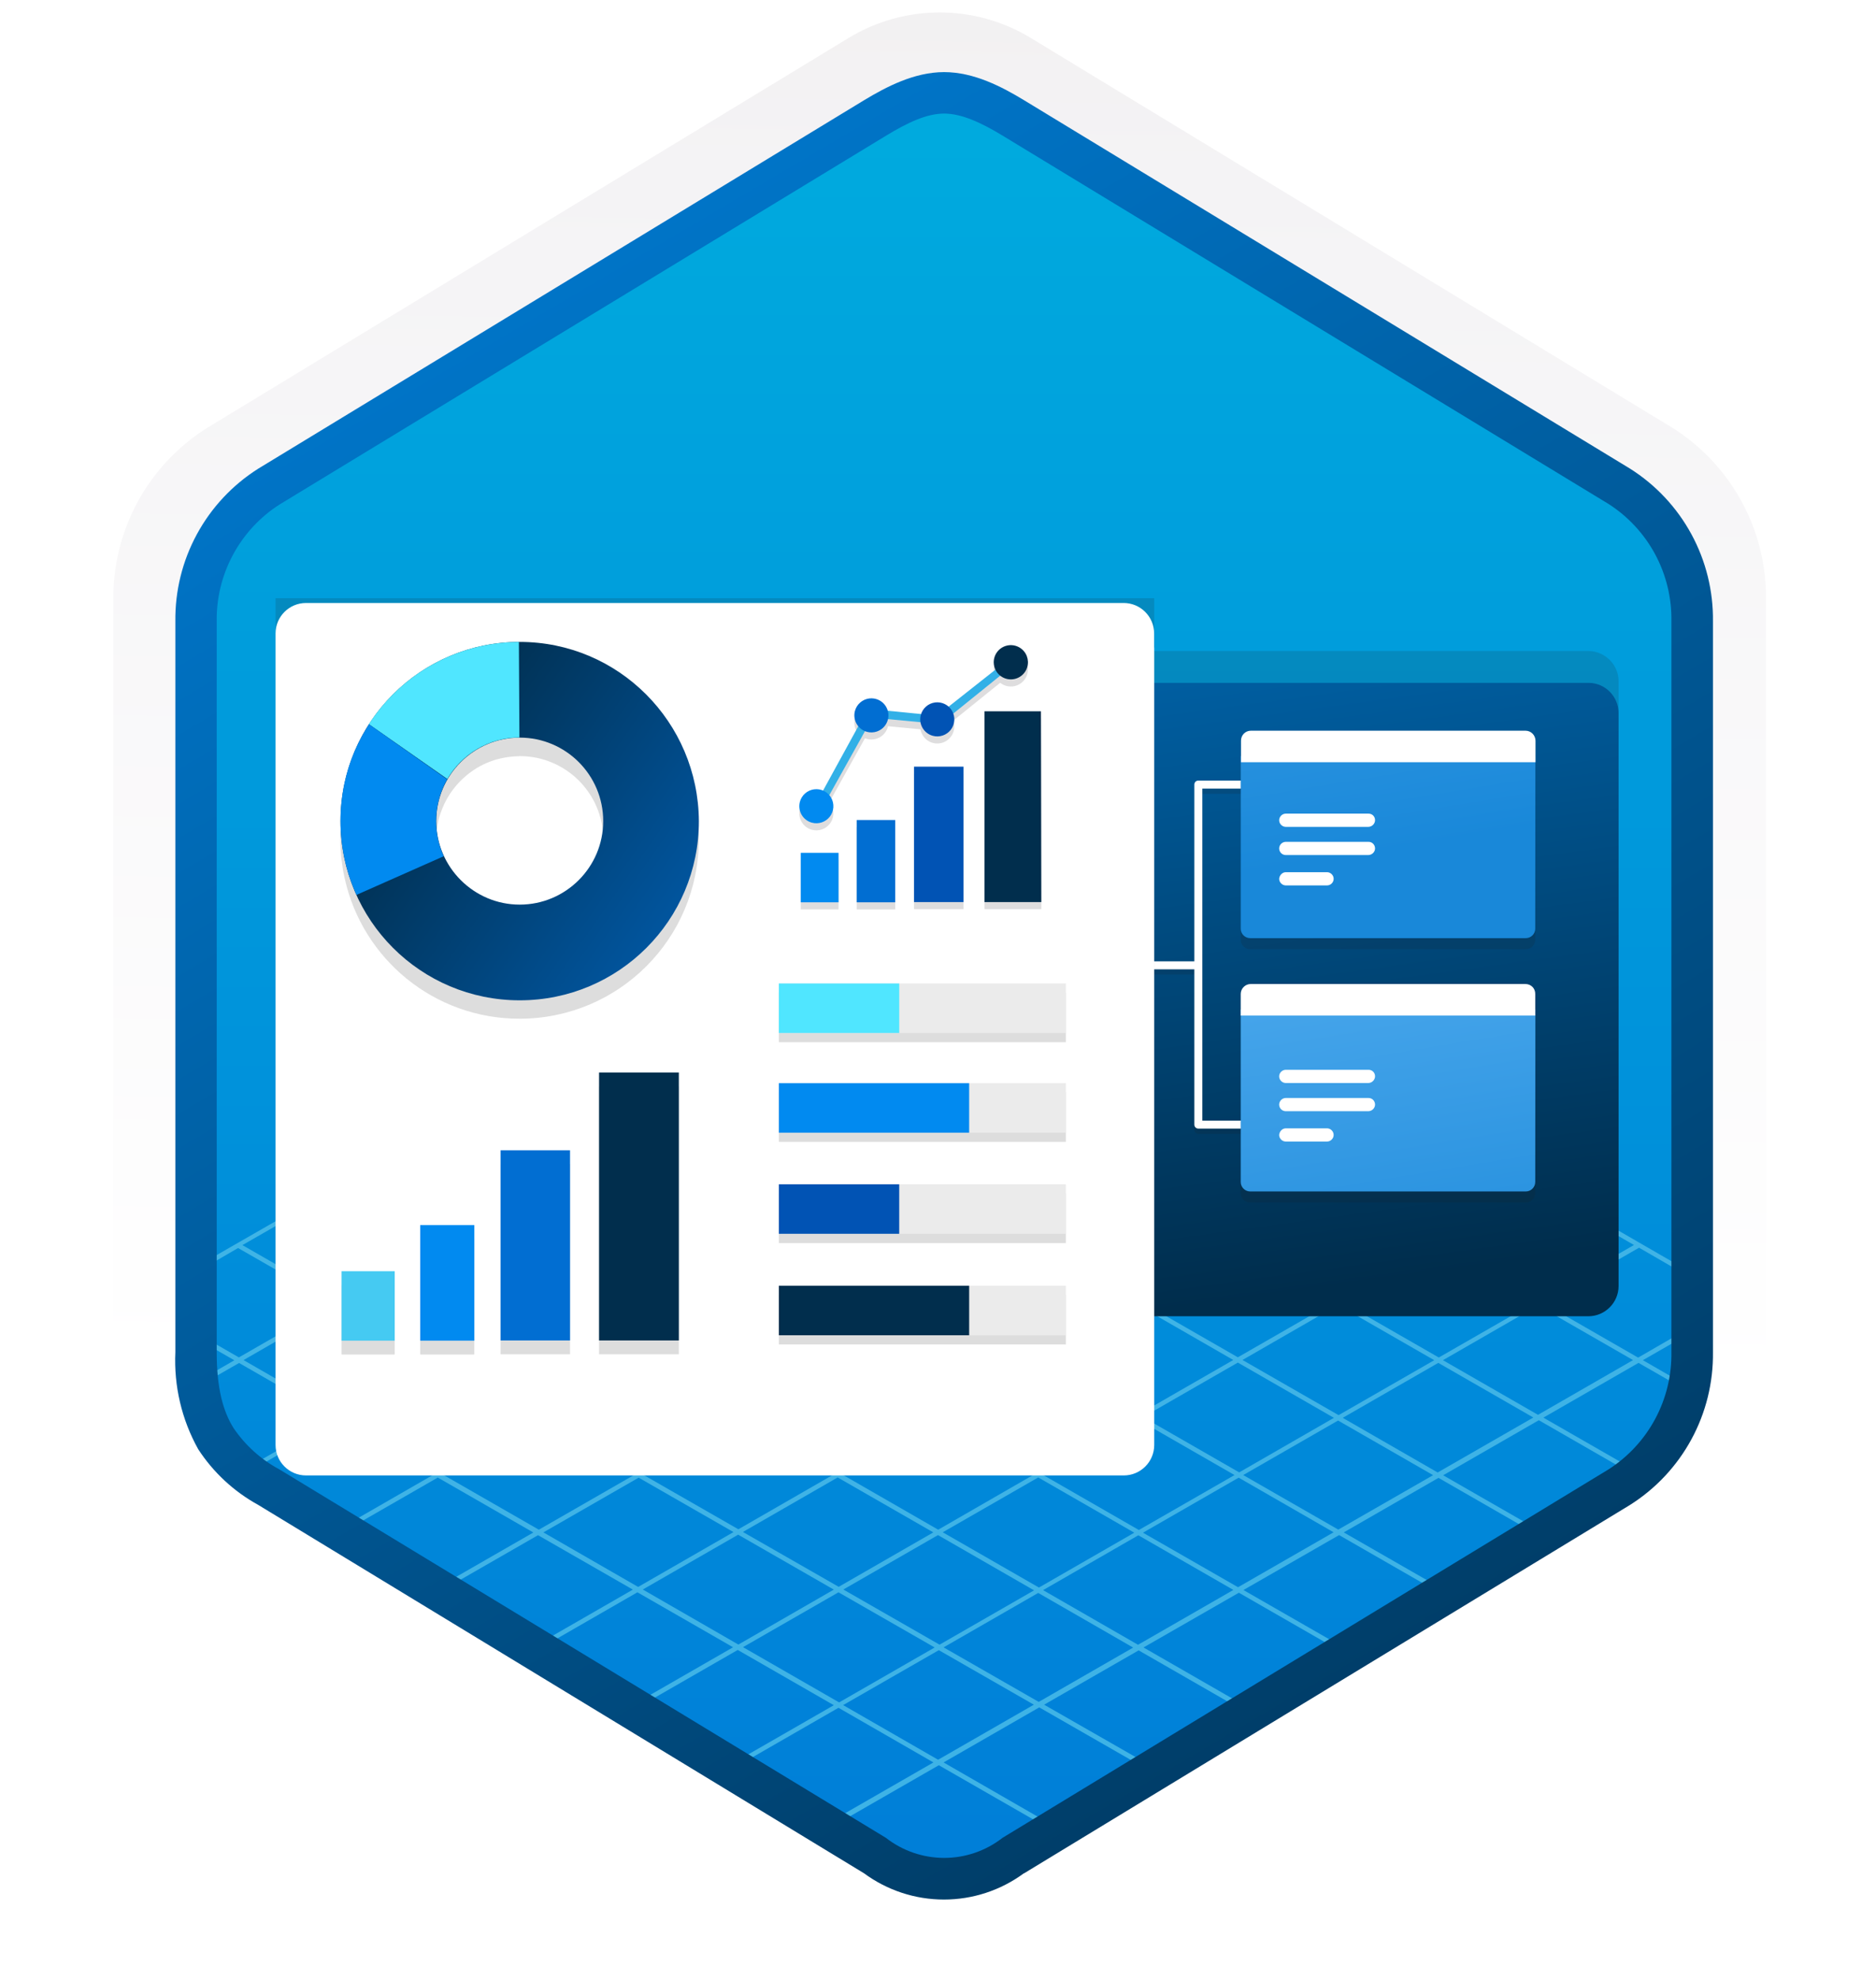 <svg width="181" height="191" viewBox="0 0 181 191" fill="none" xmlns="http://www.w3.org/2000/svg">
<path d="M90.659 189.204C93.741 189.199 96.761 188.344 99.389 186.734L161.389 149.074C164.176 147.314 166.466 144.87 168.042 141.975C169.617 139.08 170.425 135.83 170.389 132.534V57.824C170.422 54.529 169.613 51.279 168.038 48.385C166.463 45.49 164.174 43.046 161.389 41.284L99.389 3.624C96.755 2.038 93.738 1.201 90.664 1.201C87.59 1.201 84.573 2.038 81.939 3.624L19.939 41.304C17.153 43.064 14.863 45.508 13.288 48.403C11.712 51.298 10.904 54.548 10.939 57.844V132.544C10.921 135.327 11.495 138.081 12.624 140.625C13.754 143.168 15.412 145.442 17.489 147.294V147.294L81.899 186.724C84.536 188.339 87.567 189.197 90.659 189.204V189.204ZM91.309 8.204C93.309 8.204 95.739 9.414 97.449 10.464L158.209 47.654C161.959 49.934 164.079 56.534 164.079 61.284L163.449 132.584C163.449 137.334 160.249 141.584 156.449 143.884L96.049 180.264C92.619 182.354 89.829 182.354 86.389 180.264L25.179 143.794C21.429 141.514 18.409 137.314 18.409 132.584V58.894C18.441 56.528 19.049 54.206 20.182 52.129C21.315 50.051 22.937 48.282 24.909 46.974L85.489 10.414C87.239 9.374 89.359 8.154 91.309 8.154V8.204Z" fill="url(#paint0_linear_807_9319)"/>
<path fill-rule="evenodd" clip-rule="evenodd" d="M98.559 11.735C96.186 10.265 93.45 9.486 90.659 9.486C87.868 9.486 85.132 10.265 82.759 11.735L26.629 46.065C24.102 47.676 22.029 49.906 20.607 52.544C19.184 55.181 18.458 58.138 18.499 61.135V129.235C18.459 132.231 19.185 135.188 20.608 137.825C22.031 140.462 24.103 142.693 26.629 144.305L82.759 178.635C85.132 180.105 87.868 180.884 90.659 180.884C93.45 180.884 96.186 180.105 98.559 178.635L154.689 144.305C157.214 142.691 159.285 140.461 160.708 137.824C162.13 135.187 162.857 132.231 162.819 129.235V61.135C162.857 58.139 162.13 55.183 160.708 52.546C159.285 49.909 157.214 47.678 154.689 46.065L98.559 11.735Z" fill="url(#paint1_linear_807_9319)"/>
<path d="M22.969 120.385L32.199 125.675L23.049 130.935L18.449 128.295V128.825L22.609 131.214L18.929 133.334L19.069 133.765L23.069 131.474L32.259 136.755L23.139 141.995L21.489 141.045L21.699 141.675L90.209 181.275L90.639 180.984L81.309 175.604L90.579 170.275L99.779 175.555L100.189 175.275L91.039 170.005L100.269 164.695L109.629 170.065L109.859 169.655L100.739 164.435L109.859 159.195L119.099 164.505L119.429 164.145L110.329 158.915L119.529 153.635L128.719 158.915L129.259 158.705L119.969 153.375L129.199 148.075L138.339 153.325L138.879 153.115L129.649 147.815L138.789 142.555L147.939 147.815L148.469 147.604L139.239 142.305L148.469 136.995L157.559 142.224L158.089 142.015L148.909 136.745L158.089 131.464L162.779 134.155V133.665L158.509 131.205L163.049 128.594V128.065L158.049 130.955L148.879 125.685L158.139 120.354L163.319 123.354V122.844L120.019 97.844L100.759 86.725L100.569 86.654L91.179 81.234L90.749 80.955L18.969 122.175V122.714L22.969 120.385ZM23.499 131.195L32.639 125.925L41.859 131.214L32.689 136.484L23.499 131.195ZM81.329 131.195L90.559 125.895L99.699 131.135L90.469 136.445L81.329 131.195ZM90.029 136.705L80.819 141.995L71.679 136.745L80.889 131.455L90.029 136.705ZM91.029 125.635L100.179 120.375L109.309 125.625L100.159 130.885L91.029 125.635ZM90.579 125.375L81.349 120.075L90.509 114.815L99.739 120.115L90.579 125.375ZM90.139 125.635L80.909 130.935L71.679 125.635L80.909 120.334L90.139 125.635ZM80.459 131.195L71.249 136.484L62.019 131.185L71.229 125.895L80.459 131.195ZM70.789 136.755L61.639 142.015L52.399 136.714L61.559 131.445L70.789 136.755ZM71.239 137.005L80.379 142.255L71.239 147.515L62.079 142.265L71.239 137.005ZM80.819 142.515L90.049 147.815L80.919 153.065L71.679 147.775L80.819 142.515ZM81.289 142.245L90.489 136.955L99.719 142.255L90.519 147.555L81.289 142.245ZM90.939 136.705L100.159 131.395L109.389 136.695L100.169 142.005L90.939 136.705ZM100.609 131.135L109.759 125.875L118.989 131.185L109.839 136.445L100.609 131.135ZM110.199 125.625L119.429 120.315L128.659 125.625L119.429 130.925L110.199 125.625ZM109.759 125.365L100.629 120.115L109.859 114.815L118.979 120.065L109.759 125.365ZM100.179 119.865L90.949 114.555L100.179 109.255L109.409 114.555L100.179 119.865ZM90.509 114.305L81.349 109.035L90.579 103.734L99.739 108.995L90.509 114.305ZM90.059 114.555L80.909 119.825L71.739 114.555L80.899 109.295L90.059 114.555ZM80.459 120.075L71.229 125.375L62.069 120.115L71.299 114.815L80.459 120.075ZM70.789 125.635L61.569 130.935L52.409 125.665L61.619 120.375L70.789 125.635ZM61.119 131.195L51.949 136.455L42.779 131.195L51.969 125.895L61.119 131.195ZM51.489 136.724L42.319 141.995L33.159 136.724L42.319 131.464L51.489 136.724ZM51.939 136.974L61.179 142.275L51.989 147.555L42.759 142.255L51.939 136.974ZM61.619 142.535L70.769 147.785L61.569 153.075L52.429 147.815L61.619 142.535ZM71.219 148.035L80.449 153.334L71.239 158.635L62.019 153.325L71.219 148.035ZM80.899 153.594L90.179 158.915L80.959 164.214L71.689 158.885L80.899 153.594ZM81.369 153.325L90.499 148.075L99.769 153.405L90.649 158.645L81.369 153.325ZM90.959 147.805L100.169 142.515L109.439 147.844L100.239 153.135L90.959 147.805ZM100.609 142.255L109.839 136.955L119.109 142.285L109.879 147.584L100.609 142.255ZM110.279 136.695L119.429 131.435L128.699 136.765L119.559 142.025L110.279 136.695ZM119.879 131.185L129.099 125.875L138.379 131.205L129.149 136.505L119.879 131.185ZM129.549 125.625L138.719 120.344L147.999 125.675L138.819 130.945L129.549 125.625ZM129.099 125.365L119.879 120.065L129.049 114.785L138.279 120.094L129.099 125.365ZM119.429 119.805L110.299 114.555L119.469 109.285L128.599 114.535L119.429 119.805ZM109.859 114.305L100.629 108.995L109.799 103.734L119.029 109.035L109.859 114.305ZM100.179 108.745L91.019 103.474L100.189 98.215L109.349 103.474L100.179 108.745ZM90.579 103.224L81.309 97.894L90.459 92.624L99.739 97.955L90.579 103.224ZM90.129 103.474L80.899 108.785L71.649 103.464L80.869 98.154L90.129 103.474ZM80.459 109.035L71.299 114.305L62.059 108.995L71.209 103.724L80.459 109.035ZM70.849 114.555L61.619 119.854L52.389 114.555L61.609 109.245L70.849 114.555ZM61.179 120.115L51.959 125.415L42.739 120.115L51.949 114.815L61.179 120.115ZM51.509 125.675L42.339 130.945L33.119 125.655L42.289 120.375L51.509 125.675ZM23.509 142.245L32.629 137.005L41.789 142.265L32.649 147.525L23.509 142.245ZM33.089 147.785L42.239 142.525L51.459 147.825L42.289 153.094L33.089 147.785ZM42.739 153.354L51.909 148.084L61.059 153.334L51.859 158.625L42.739 153.354ZM52.309 158.885L61.499 153.594L70.729 158.895L61.509 164.195L52.309 158.885ZM61.959 164.455L71.179 159.155L80.449 164.484L71.209 169.795L61.959 164.455ZM80.789 175.334L71.649 170.055L80.899 164.734L90.059 170.005L80.789 175.334ZM90.509 169.745L81.349 164.474L90.579 159.175L99.749 164.435L90.509 169.745ZM100.219 164.165L91.039 158.905L100.169 153.655L109.329 158.925L100.219 164.165ZM109.799 158.655L100.639 153.385L109.829 148.094L118.999 153.365L109.799 158.655ZM119.449 153.104L110.279 147.844L119.509 142.535L128.669 147.805L119.449 153.104ZM129.119 147.545L119.949 142.285L129.099 137.025L138.269 142.295L129.119 147.545ZM138.709 142.035L129.549 136.765L138.769 131.464L147.939 136.734L138.709 142.035ZM157.559 131.195L148.389 136.474L139.219 131.205L148.389 125.925L157.559 131.195ZM157.649 120.094L148.389 125.415L139.119 120.084L148.399 114.745L157.649 120.094ZM147.959 114.495L138.669 119.834L129.439 114.535L138.749 109.175L147.959 114.495ZM138.309 108.925L128.999 114.275L119.869 109.035L129.209 103.665L138.309 108.925ZM128.759 103.405L119.419 108.775L110.189 103.474L119.559 98.094L128.759 103.405ZM119.109 97.835L109.749 103.214L100.579 97.955L109.969 92.565L119.109 97.835ZM109.529 92.305L100.139 97.695L90.859 92.374L100.259 86.955L109.529 92.305ZM90.719 81.445L99.819 86.695L90.409 92.115L81.269 86.865L90.719 81.445ZM80.829 87.124L89.969 92.374L80.819 97.644L71.669 92.385L80.829 87.124ZM71.219 92.635L80.369 97.894L71.149 103.205L61.989 97.945L71.219 92.635ZM61.539 98.195L70.709 103.464L61.559 108.734L52.379 103.464L61.539 98.195ZM51.939 103.714L61.109 108.995L51.899 114.295L42.699 109.015L51.939 103.714ZM42.259 109.275L51.449 114.555L42.239 119.854L33.039 114.575L42.259 109.275ZM32.589 114.825L41.789 120.115L32.619 125.405L23.389 120.104L32.589 114.825Z" fill="url(#paint2_linear_807_9319)"/>
<path fill-rule="evenodd" clip-rule="evenodd" d="M91.089 10.955C92.769 10.955 94.659 11.825 96.719 13.075L155.199 48.614C157.091 49.828 158.641 51.505 159.702 53.486C160.763 55.467 161.299 57.687 161.259 59.935V130.415C161.298 132.662 160.761 134.881 159.701 136.862C158.64 138.844 157.09 140.521 155.199 141.734L96.729 177.275C95.121 178.531 93.14 179.214 91.099 179.214C89.058 179.214 87.076 178.531 85.469 177.275L26.969 141.745C25.186 140.791 23.663 139.418 22.529 137.745C21.529 136.145 20.909 133.924 20.909 130.464V59.984C20.869 57.737 21.405 55.517 22.466 53.536C23.527 51.555 25.077 49.877 26.969 48.665L85.429 13.124C87.539 11.835 89.399 10.955 91.089 10.955ZM98.799 180.705L157.269 145.165C159.752 143.597 161.79 141.418 163.191 138.838C164.592 136.257 165.307 133.36 165.269 130.425V59.945C165.307 57.009 164.592 54.112 163.191 51.531C161.79 48.951 159.752 46.773 157.269 45.205L98.799 9.665C96.689 8.385 93.979 6.955 91.089 6.955C88.199 6.955 85.479 8.395 83.389 9.655L24.919 45.205C22.436 46.773 20.398 48.951 18.997 51.531C17.596 54.112 16.881 57.009 16.919 59.945V130.425C16.767 133.689 17.529 136.93 19.119 139.785C20.574 142.023 22.56 143.868 24.899 145.155L83.359 180.695C85.594 182.342 88.297 183.231 91.074 183.231C93.851 183.231 96.554 182.342 98.789 180.695L98.799 180.705Z" fill="url(#paint3_linear_807_9319)"/>
<path opacity="0.15" d="M156.164 65.714V120.987C156.164 122.594 154.853 123.905 153.246 123.905H74.676C73.069 123.893 71.758 122.594 71.758 121V65.714C71.758 64.107 73.069 62.796 74.676 62.796H153.271C154.866 62.822 156.164 64.12 156.164 65.714Z" fill="#1F1D20"/>
<g filter="url(#filter0_d_807_9319)">
<path d="M156.164 64.788V120.048C156.164 121.655 154.853 122.966 153.246 122.966H74.676C73.069 122.966 71.758 121.655 71.758 120.048V64.788C71.758 63.181 73.069 61.87 74.676 61.87H153.271C154.866 61.87 156.164 63.181 156.164 64.788Z" fill="url(#paint4_linear_807_9319)"/>
</g>
<path opacity="0.15" d="M109.553 93.231H115.231V76.182C115.231 75.963 115.399 75.796 115.617 75.796H123.113C123.331 75.796 123.498 75.963 123.498 76.182C123.498 76.401 123.331 76.568 123.113 76.568H116.003V108.595H123.126C123.344 108.595 123.511 108.762 123.511 108.98C123.511 109.199 123.344 109.366 123.126 109.366H115.617C115.399 109.366 115.231 109.199 115.231 108.98V94.002H109.553V93.231Z" fill="#1F1D20"/>
<path d="M109.49 92.73H115.231V75.681C115.231 75.463 115.399 75.295 115.617 75.295H123.113C123.331 75.295 123.498 75.463 123.498 75.681C123.498 75.9 123.331 76.067 123.113 76.067H116.003V108.094H123.126C123.344 108.094 123.511 108.261 123.511 108.479C123.511 108.698 123.344 108.865 123.126 108.865H115.617C115.399 108.865 115.231 108.698 115.231 108.479V93.501H109.49V92.73Z" fill="white"/>
<path opacity="0.15" d="M148.136 98.444H119.708V115.085C119.708 115.592 120.124 115.995 120.619 115.995H147.213C147.72 115.995 148.123 115.579 148.123 115.085L148.136 98.444Z" fill="#1F1D20"/>
<path d="M148.136 97.377H119.708V114.017C119.708 114.525 120.124 114.928 120.619 114.928H147.213C147.72 114.928 148.123 114.512 148.123 114.017L148.136 97.377Z" fill="url(#paint5_linear_807_9319)"/>
<path d="M147.173 94.918H120.671C120.15 94.918 119.708 95.347 119.708 95.88V97.962H148.123V95.88C148.136 95.347 147.72 94.918 147.173 94.918Z" fill="white"/>
<path d="M132.042 103.192H124.054C123.715 103.192 123.416 103.478 123.416 103.829C123.416 104.168 123.702 104.467 124.054 104.467H132.029C132.393 104.454 132.667 104.155 132.667 103.816C132.667 103.465 132.393 103.192 132.042 103.192Z" fill="white"/>
<path d="M132.042 105.912H124.054C123.715 105.912 123.416 106.198 123.416 106.549C123.416 106.901 123.702 107.187 124.054 107.187H132.029C132.393 107.174 132.667 106.875 132.667 106.549C132.667 106.198 132.393 105.912 132.042 105.912Z" fill="white"/>
<path fill-rule="evenodd" clip-rule="evenodd" d="M124.054 108.839H128.035C128.373 108.839 128.672 109.125 128.672 109.477C128.672 109.815 128.386 110.114 128.035 110.114H124.054C123.715 110.114 123.416 109.828 123.416 109.477C123.442 109.138 123.715 108.839 124.054 108.839Z" fill="white"/>
<path opacity="0.15" d="M148.136 74.009H119.708V90.65C119.708 91.157 120.124 91.561 120.619 91.561H147.213C147.72 91.561 148.123 91.144 148.123 90.65L148.136 74.009Z" fill="#1F1D20"/>
<path d="M148.136 72.942H119.708V89.582C119.708 90.09 120.124 90.493 120.619 90.493H147.213C147.72 90.493 148.123 90.077 148.123 89.582L148.136 72.942Z" fill="url(#paint6_linear_807_9319)"/>
<path d="M147.173 70.483H120.697C120.15 70.483 119.734 70.912 119.734 71.446V73.527H148.149V71.446C148.136 70.912 147.72 70.483 147.173 70.483Z" fill="white"/>
<path d="M132.043 78.484H124.054C123.716 78.484 123.417 78.77 123.417 79.121C123.417 79.459 123.703 79.759 124.054 79.759H132.03C132.394 79.746 132.667 79.446 132.667 79.108C132.667 78.757 132.394 78.484 132.043 78.484Z" fill="white"/>
<path d="M132.043 81.203H124.054C123.716 81.203 123.417 81.49 123.417 81.841C123.417 82.192 123.703 82.478 124.054 82.478H132.03C132.394 82.465 132.667 82.166 132.667 81.841C132.667 81.49 132.394 81.203 132.043 81.203Z" fill="white"/>
<path fill-rule="evenodd" clip-rule="evenodd" d="M124.054 84.132H128.036C128.374 84.132 128.673 84.418 128.673 84.769C128.673 85.12 128.387 85.407 128.036 85.407H124.054C123.716 85.407 123.417 85.12 123.417 84.769C123.443 84.431 123.716 84.132 124.054 84.132Z" fill="white"/>
<path opacity="0.15" d="M108.93 140.385C110.275 140.385 111.362 139.298 111.362 137.952V57.702H26.586V137.962C26.586 139.308 27.673 140.395 29.018 140.395H108.93V140.385Z" fill="#1F1D20"/>
<g filter="url(#filter1_d_807_9319)">
<path d="M111.352 58.42V57.104C111.352 55.48 110.036 54.164 108.411 54.164H29.527C27.902 54.164 26.586 55.48 26.586 57.104V58.56V59.896V135.381C26.586 137.006 27.902 138.321 29.527 138.321H108.421C110.046 138.321 111.362 137.006 111.362 135.381V58.56C111.372 58.51 111.352 58.47 111.352 58.42Z" fill="white"/>
</g>
<path opacity="0.15" d="M67.419 80.98C67.369 71.43 59.663 63.694 50.133 63.694C50.103 63.694 50.083 63.694 50.053 63.694C49.983 63.694 49.913 63.704 49.834 63.704C49.225 63.714 48.627 63.753 48.039 63.823C47.82 63.853 47.61 63.883 47.401 63.923C46.943 63.993 46.484 64.082 46.035 64.192C45.816 64.242 45.607 64.292 45.397 64.362C44.909 64.501 44.44 64.661 43.972 64.84C43.822 64.9 43.673 64.94 43.533 64.999C42.935 65.249 42.357 65.528 41.788 65.837C41.649 65.917 41.519 66.006 41.38 66.086C40.961 66.335 40.552 66.595 40.164 66.874C39.974 67.003 39.795 67.143 39.605 67.292C39.266 67.552 38.947 67.821 38.628 68.1C38.459 68.259 38.279 68.409 38.11 68.568C37.761 68.907 37.422 69.266 37.103 69.635C37.003 69.745 36.894 69.854 36.794 69.974C36.405 70.453 36.046 70.951 35.697 71.459C35.658 71.519 35.618 71.569 35.578 71.629L35.548 71.709C35.249 72.167 34.98 72.646 34.73 73.144C34.571 73.443 34.431 73.752 34.292 74.061C34.232 74.201 34.172 74.34 34.112 74.49C33.953 74.889 33.803 75.287 33.664 75.706C33.644 75.776 33.614 75.836 33.594 75.906C33.435 76.404 33.305 76.922 33.195 77.441C33.175 77.52 33.165 77.6 33.155 77.67C33.076 78.109 33.006 78.547 32.956 78.996C32.946 79.126 32.926 79.255 32.916 79.385C32.866 79.913 32.836 80.441 32.836 80.99C32.836 81.618 32.876 82.226 32.936 82.834C32.946 82.924 32.966 83.004 32.976 83.093C33.036 83.621 33.126 84.15 33.235 84.658C33.245 84.698 33.255 84.728 33.265 84.768C34.99 92.494 41.868 98.266 50.123 98.266C59.693 98.266 67.419 90.54 67.419 80.98ZM42.127 81.817C42.098 81.538 42.088 81.269 42.088 80.98C42.088 80.661 42.117 80.342 42.147 80.033C42.167 79.903 42.187 79.764 42.207 79.634C42.237 79.475 42.267 79.315 42.297 79.165C42.337 78.986 42.377 78.817 42.437 78.647C42.456 78.587 42.476 78.527 42.496 78.468C42.726 77.79 43.035 77.152 43.413 76.573C43.443 76.534 43.473 76.484 43.503 76.444C44.071 75.617 44.789 74.899 45.627 74.331C45.637 74.32 45.657 74.311 45.666 74.301C45.876 74.161 46.085 74.031 46.304 73.912C46.315 73.902 46.334 73.902 46.344 73.892C46.713 73.692 47.102 73.523 47.511 73.383C47.61 73.353 47.71 73.314 47.81 73.284C47.969 73.234 48.129 73.204 48.278 73.164C48.438 73.124 48.607 73.094 48.777 73.064C48.916 73.044 49.046 73.015 49.185 73.005C49.465 72.975 49.754 72.945 50.053 72.945C50.083 72.945 50.123 72.935 50.153 72.935C54.589 72.935 58.207 76.534 58.207 80.99C58.207 85.446 54.579 89.045 50.153 89.045C45.986 89.045 42.546 85.865 42.127 81.817Z" fill="#1F1D20"/>
<path d="M50.143 61.919C40.593 61.919 32.857 69.645 32.857 79.205C32.857 88.755 40.583 96.491 50.143 96.491C59.693 96.491 67.429 88.765 67.429 79.205C67.369 69.645 59.663 61.919 50.143 61.919ZM50.143 87.26C45.707 87.26 42.088 83.631 42.088 79.205C42.088 74.769 45.717 71.15 50.143 71.15C54.579 71.15 58.198 74.749 58.198 79.205C58.198 83.661 54.569 87.26 50.143 87.26Z" fill="url(#paint7_linear_807_9319)"/>
<path d="M50.113 71.14L50.063 61.919C44.002 61.949 38.659 65.089 35.588 69.854L43.164 75.147C44.54 72.765 47.152 71.14 50.113 71.14Z" fill="#50E6FF"/>
<path d="M42.078 79.205C42.078 77.74 42.457 76.364 43.145 75.178L35.588 69.854L35.558 69.934C33.834 72.596 32.847 75.766 32.847 79.205C32.847 81.737 33.405 84.15 34.392 86.323L42.806 82.595C42.337 81.558 42.078 80.421 42.078 79.205Z" fill="#018AF0"/>
<path opacity="0.15" d="M38.08 123.956H32.956V130.655H38.08V123.956Z" fill="#1F1D20"/>
<path opacity="0.15" d="M45.736 119.51H40.542V130.655H45.766V119.51H45.736Z" fill="#1F1D20"/>
<path opacity="0.15" d="M54.998 112.292H48.299V130.635H54.998V112.292Z" fill="#1F1D20"/>
<path opacity="0.15" d="M65.495 104.796H57.799V130.636H65.495V104.796Z" fill="#1F1D20"/>
<path d="M38.08 122.621H32.956V129.32H38.08V122.621Z" fill="#45CAF2"/>
<path d="M45.736 118.174H40.542V129.319H45.766V118.174H45.736V118.174Z" fill="#018AF0"/>
<path d="M54.998 110.957H48.299V129.3H54.998V110.957Z" fill="#016ED2"/>
<path d="M65.495 103.46H57.799V129.3H65.495V103.46Z" fill="#012E4D"/>
<path opacity="0.15" fill-rule="evenodd" clip-rule="evenodd" d="M86.749 95.754H75.145V100.529H86.749H102.838V95.754H86.749Z" fill="#1F1D20"/>
<path opacity="0.15" fill-rule="evenodd" clip-rule="evenodd" d="M75.145 105.364V110.149H93.507H102.838V105.364H93.507H75.145Z" fill="#1F1D20"/>
<path opacity="0.15" fill-rule="evenodd" clip-rule="evenodd" d="M75.145 115.124V119.909H86.749H102.838V115.124H86.749H75.145Z" fill="#1F1D20"/>
<path opacity="0.15" fill-rule="evenodd" clip-rule="evenodd" d="M75.145 124.903V129.688H93.507H102.838V124.903H93.507H75.145Z" fill="#1F1D20"/>
<path fill-rule="evenodd" clip-rule="evenodd" d="M75.145 99.642H102.838V94.867H75.145V99.642Z" fill="#EBEBEB"/>
<path fill-rule="evenodd" clip-rule="evenodd" d="M75.145 109.261H102.838V104.486H75.145V109.261Z" fill="#EBEBEB"/>
<path fill-rule="evenodd" clip-rule="evenodd" d="M75.145 99.642H86.758V94.867H75.145V99.642Z" fill="#50E6FF"/>
<path fill-rule="evenodd" clip-rule="evenodd" d="M75.145 109.261H93.507V104.486H75.145V109.261Z" fill="#018AF0"/>
<path fill-rule="evenodd" clip-rule="evenodd" d="M75.145 119.012H102.838V114.237H75.145V119.012Z" fill="#EBEBEB"/>
<path fill-rule="evenodd" clip-rule="evenodd" d="M75.145 128.801H102.838V124.026H75.145V128.801Z" fill="#EBEBEB"/>
<path fill-rule="evenodd" clip-rule="evenodd" d="M75.145 119.012H86.758V114.237H75.145V119.012Z" fill="#0153B4"/>
<path fill-rule="evenodd" clip-rule="evenodd" d="M75.145 128.801H93.507V124.026H75.145V128.801Z" fill="#012E4D"/>
<g opacity="0.15">
<path d="M80.912 82.953H77.26V87.722H80.905V82.953H80.912Z" fill="#1F1D20"/>
<path d="M86.358 79.785H82.656V87.723H86.372V79.785H86.358Z" fill="#1F1D20"/>
<path d="M92.957 74.638H88.188V87.701H92.957V74.638Z" fill="#1F1D20"/>
<path d="M100.432 69.298H94.986V87.7H100.467L100.432 69.298Z" fill="#1F1D20"/>
<path d="M79.41 78.468L78.748 78.154L83.731 69.057L90.423 69.719L97.364 64.237L97.905 64.728L90.715 70.53L84.18 69.911L79.41 78.468Z" fill="#1F1D20"/>
<path d="M78.335 80.041C78.649 80.126 78.981 80.115 79.29 80.011C79.598 79.907 79.868 79.714 80.066 79.456C80.265 79.198 80.382 78.888 80.404 78.563C80.425 78.238 80.35 77.915 80.188 77.633C80.026 77.351 79.783 77.124 79.492 76.979C79.2 76.835 78.872 76.781 78.55 76.823C78.227 76.865 77.924 77.002 77.68 77.216C77.435 77.431 77.259 77.713 77.175 78.027C77.062 78.448 77.12 78.897 77.338 79.274C77.555 79.652 77.914 79.928 78.335 80.041V80.041Z" fill="#1F1D20"/>
<path d="M83.646 71.278C83.96 71.362 84.292 71.352 84.6 71.248C84.908 71.144 85.179 70.951 85.377 70.693C85.575 70.435 85.693 70.124 85.714 69.799C85.736 69.475 85.661 69.151 85.499 68.869C85.336 68.588 85.094 68.36 84.802 68.216C84.511 68.072 84.183 68.017 83.86 68.059C83.538 68.102 83.235 68.239 82.99 68.453C82.746 68.667 82.57 68.949 82.485 69.263C82.372 69.684 82.431 70.133 82.648 70.511C82.866 70.889 83.225 71.165 83.646 71.278V71.278Z" fill="#1F1D20"/>
<path d="M90.003 71.663C90.317 71.748 90.649 71.737 90.957 71.633C91.265 71.529 91.536 71.336 91.734 71.078C91.932 70.82 92.05 70.509 92.071 70.185C92.093 69.86 92.018 69.537 91.856 69.255C91.693 68.973 91.451 68.745 91.159 68.601C90.868 68.457 90.54 68.403 90.217 68.445C89.895 68.487 89.592 68.624 89.347 68.838C89.103 69.052 88.927 69.334 88.843 69.648C88.729 70.07 88.788 70.518 89.006 70.896C89.223 71.274 89.582 71.55 90.003 71.663V71.663Z" fill="#1F1D20"/>
<path d="M96.709 66.003C97.025 66.183 97.391 66.254 97.751 66.205C98.112 66.155 98.446 65.988 98.701 65.73C98.957 65.471 99.121 65.136 99.166 64.775C99.211 64.414 99.136 64.048 98.953 63.734C98.769 63.42 98.487 63.176 98.15 63.039C97.814 62.902 97.441 62.879 97.09 62.976C96.74 63.072 96.43 63.281 96.211 63.571C95.991 63.861 95.874 64.215 95.876 64.579C95.878 64.868 95.956 65.152 96.102 65.402C96.248 65.652 96.457 65.859 96.709 66.003V66.003Z" fill="#1F1D20"/>
</g>
<path d="M80.912 82.267H77.26V87.037H80.905V82.267H80.912Z" fill="#018AF0"/>
<path d="M86.358 79.099H82.656V87.037H86.372V79.099H86.358Z" fill="#016ED2"/>
<path d="M92.957 73.952H88.188V87.015H92.957V73.952Z" fill="#0153B4"/>
<path d="M100.432 68.613H94.986V87.015H100.467L100.432 68.613Z" fill="#012E4D"/>
<path d="M79.41 77.782L78.748 77.469L83.731 68.371L90.423 69.033L97.364 63.552L97.905 64.043L90.715 69.845L84.18 69.226L79.41 77.782Z" fill="#32B0E7"/>
<path d="M78.335 79.355C78.649 79.44 78.981 79.43 79.29 79.325C79.598 79.221 79.868 79.028 80.066 78.77C80.265 78.512 80.382 78.201 80.404 77.877C80.425 77.552 80.35 77.229 80.188 76.947C80.026 76.665 79.783 76.438 79.492 76.293C79.2 76.149 78.872 76.095 78.55 76.137C78.227 76.179 77.924 76.316 77.68 76.53C77.435 76.745 77.259 77.027 77.175 77.341C77.062 77.762 77.12 78.21 77.338 78.588C77.556 78.966 77.914 79.242 78.335 79.355V79.355Z" fill="#018AF0"/>
<path d="M83.646 70.593C83.96 70.677 84.292 70.667 84.6 70.563C84.908 70.459 85.179 70.265 85.377 70.008C85.575 69.75 85.693 69.439 85.714 69.114C85.736 68.79 85.661 68.466 85.499 68.184C85.336 67.902 85.094 67.675 84.802 67.531C84.511 67.387 84.183 67.332 83.86 67.374C83.538 67.417 83.235 67.553 82.99 67.768C82.746 67.982 82.57 68.264 82.486 68.578C82.372 68.999 82.431 69.448 82.649 69.826C82.866 70.204 83.225 70.48 83.646 70.593V70.593Z" fill="#016ED2"/>
<path d="M90.003 70.977C90.317 71.062 90.649 71.051 90.957 70.947C91.265 70.843 91.536 70.65 91.734 70.392C91.932 70.134 92.05 69.823 92.071 69.499C92.093 69.174 92.018 68.85 91.856 68.569C91.693 68.287 91.451 68.059 91.159 67.915C90.868 67.771 90.54 67.717 90.217 67.759C89.895 67.801 89.592 67.938 89.347 68.152C89.103 68.366 88.927 68.648 88.843 68.963C88.729 69.383 88.788 69.832 89.006 70.21C89.223 70.588 89.582 70.864 90.003 70.977V70.977Z" fill="#0153B4"/>
<path d="M96.709 65.317C97.025 65.497 97.391 65.568 97.751 65.519C98.112 65.469 98.446 65.302 98.701 65.044C98.957 64.785 99.121 64.45 99.166 64.089C99.211 63.728 99.136 63.362 98.953 63.048C98.769 62.734 98.487 62.49 98.15 62.353C97.814 62.215 97.441 62.193 97.09 62.29C96.74 62.386 96.43 62.595 96.211 62.885C95.991 63.175 95.874 63.529 95.876 63.893C95.878 64.182 95.956 64.466 96.102 64.716C96.248 64.966 96.457 65.173 96.709 65.317V65.317Z" fill="#012E4D"/>
<defs>
<filter id="filter0_d_807_9319" x="67.758" y="61.87" width="92.407" height="69.097" filterUnits="userSpaceOnUse" color-interpolation-filters="sRGB">
<feFlood flood-opacity="0" result="BackgroundImageFix"/>
<feColorMatrix in="SourceAlpha" type="matrix" values="0 0 0 0 0 0 0 0 0 0 0 0 0 0 0 0 0 0 127 0" result="hardAlpha"/>
<feOffset dy="4"/>
<feGaussianBlur stdDeviation="2"/>
<feComposite in2="hardAlpha" operator="out"/>
<feColorMatrix type="matrix" values="0 0 0 0 0 0 0 0 0 0 0 0 0 0 0 0 0 0 0.25 0"/>
<feBlend mode="normal" in2="BackgroundImageFix" result="effect1_dropShadow_807_9319"/>
<feBlend mode="normal" in="SourceGraphic" in2="effect1_dropShadow_807_9319" result="shape"/>
</filter>
<filter id="filter1_d_807_9319" x="22.586" y="54.164" width="92.779" height="92.158" filterUnits="userSpaceOnUse" color-interpolation-filters="sRGB">
<feFlood flood-opacity="0" result="BackgroundImageFix"/>
<feColorMatrix in="SourceAlpha" type="matrix" values="0 0 0 0 0 0 0 0 0 0 0 0 0 0 0 0 0 0 127 0" result="hardAlpha"/>
<feOffset dy="4"/>
<feGaussianBlur stdDeviation="2"/>
<feComposite in2="hardAlpha" operator="out"/>
<feColorMatrix type="matrix" values="0 0 0 0 0 0 0 0 0 0 0 0 0 0 0 0 0 0 0.25 0"/>
<feBlend mode="normal" in2="BackgroundImageFix" result="effect1_dropShadow_807_9319"/>
<feBlend mode="normal" in="SourceGraphic" in2="effect1_dropShadow_807_9319" result="shape"/>
</filter>
<linearGradient id="paint0_linear_807_9319" x1="89.319" y1="187.774" x2="93.229" y2="-83.946" gradientUnits="userSpaceOnUse">
<stop offset="0.2" stop-color="white"/>
<stop offset="0.63" stop-color="#F4F3F5"/>
<stop offset="1" stop-color="#E8E6DF"/>
</linearGradient>
<linearGradient id="paint1_linear_807_9319" x1="90.659" y1="9.486" x2="90.659" y2="180.883" gradientUnits="userSpaceOnUse">
<stop stop-color="#00ABDE"/>
<stop offset="1" stop-color="#007ED8"/>
</linearGradient>
<linearGradient id="paint2_linear_807_9319" x1="-1818.45" y1="-4732.1" x2="-98.503" y2="4400.78" gradientUnits="userSpaceOnUse">
<stop offset="0.043" stop-color="white"/>
<stop offset="0.486" stop-color="#4DC1EA"/>
<stop offset="0.845" stop-color="#0078D4"/>
</linearGradient>
<linearGradient id="paint3_linear_807_9319" x1="37.188" y1="4.276" x2="203.842" y2="286.671" gradientUnits="userSpaceOnUse">
<stop stop-color="#007ED8"/>
<stop offset="0.707" stop-color="#002D4C"/>
</linearGradient>
<linearGradient id="paint4_linear_807_9319" x1="104.596" y1="23.599" x2="123.466" y2="162.244" gradientUnits="userSpaceOnUse">
<stop stop-color="#007ED8"/>
<stop offset="0.707" stop-color="#002D4C"/>
</linearGradient>
<linearGradient id="paint5_linear_807_9319" x1="138.276" y1="132.294" x2="129.291" y2="77.484" gradientUnits="userSpaceOnUse">
<stop stop-color="#1988D9"/>
<stop offset="0.9" stop-color="#54AEF0"/>
</linearGradient>
<linearGradient id="paint6_linear_807_9319" x1="134.043" y1="82.032" x2="125.057" y2="27.223" gradientUnits="userSpaceOnUse">
<stop stop-color="#1988D9"/>
<stop offset="0.9" stop-color="#54AEF0"/>
</linearGradient>
<linearGradient id="paint7_linear_807_9319" x1="84.034" y1="96.035" x2="25.093" y2="54.789" gradientUnits="userSpaceOnUse">
<stop stop-color="#016ED2"/>
<stop offset="0.707" stop-color="#012E4D"/>
</linearGradient>
</defs>
</svg>
